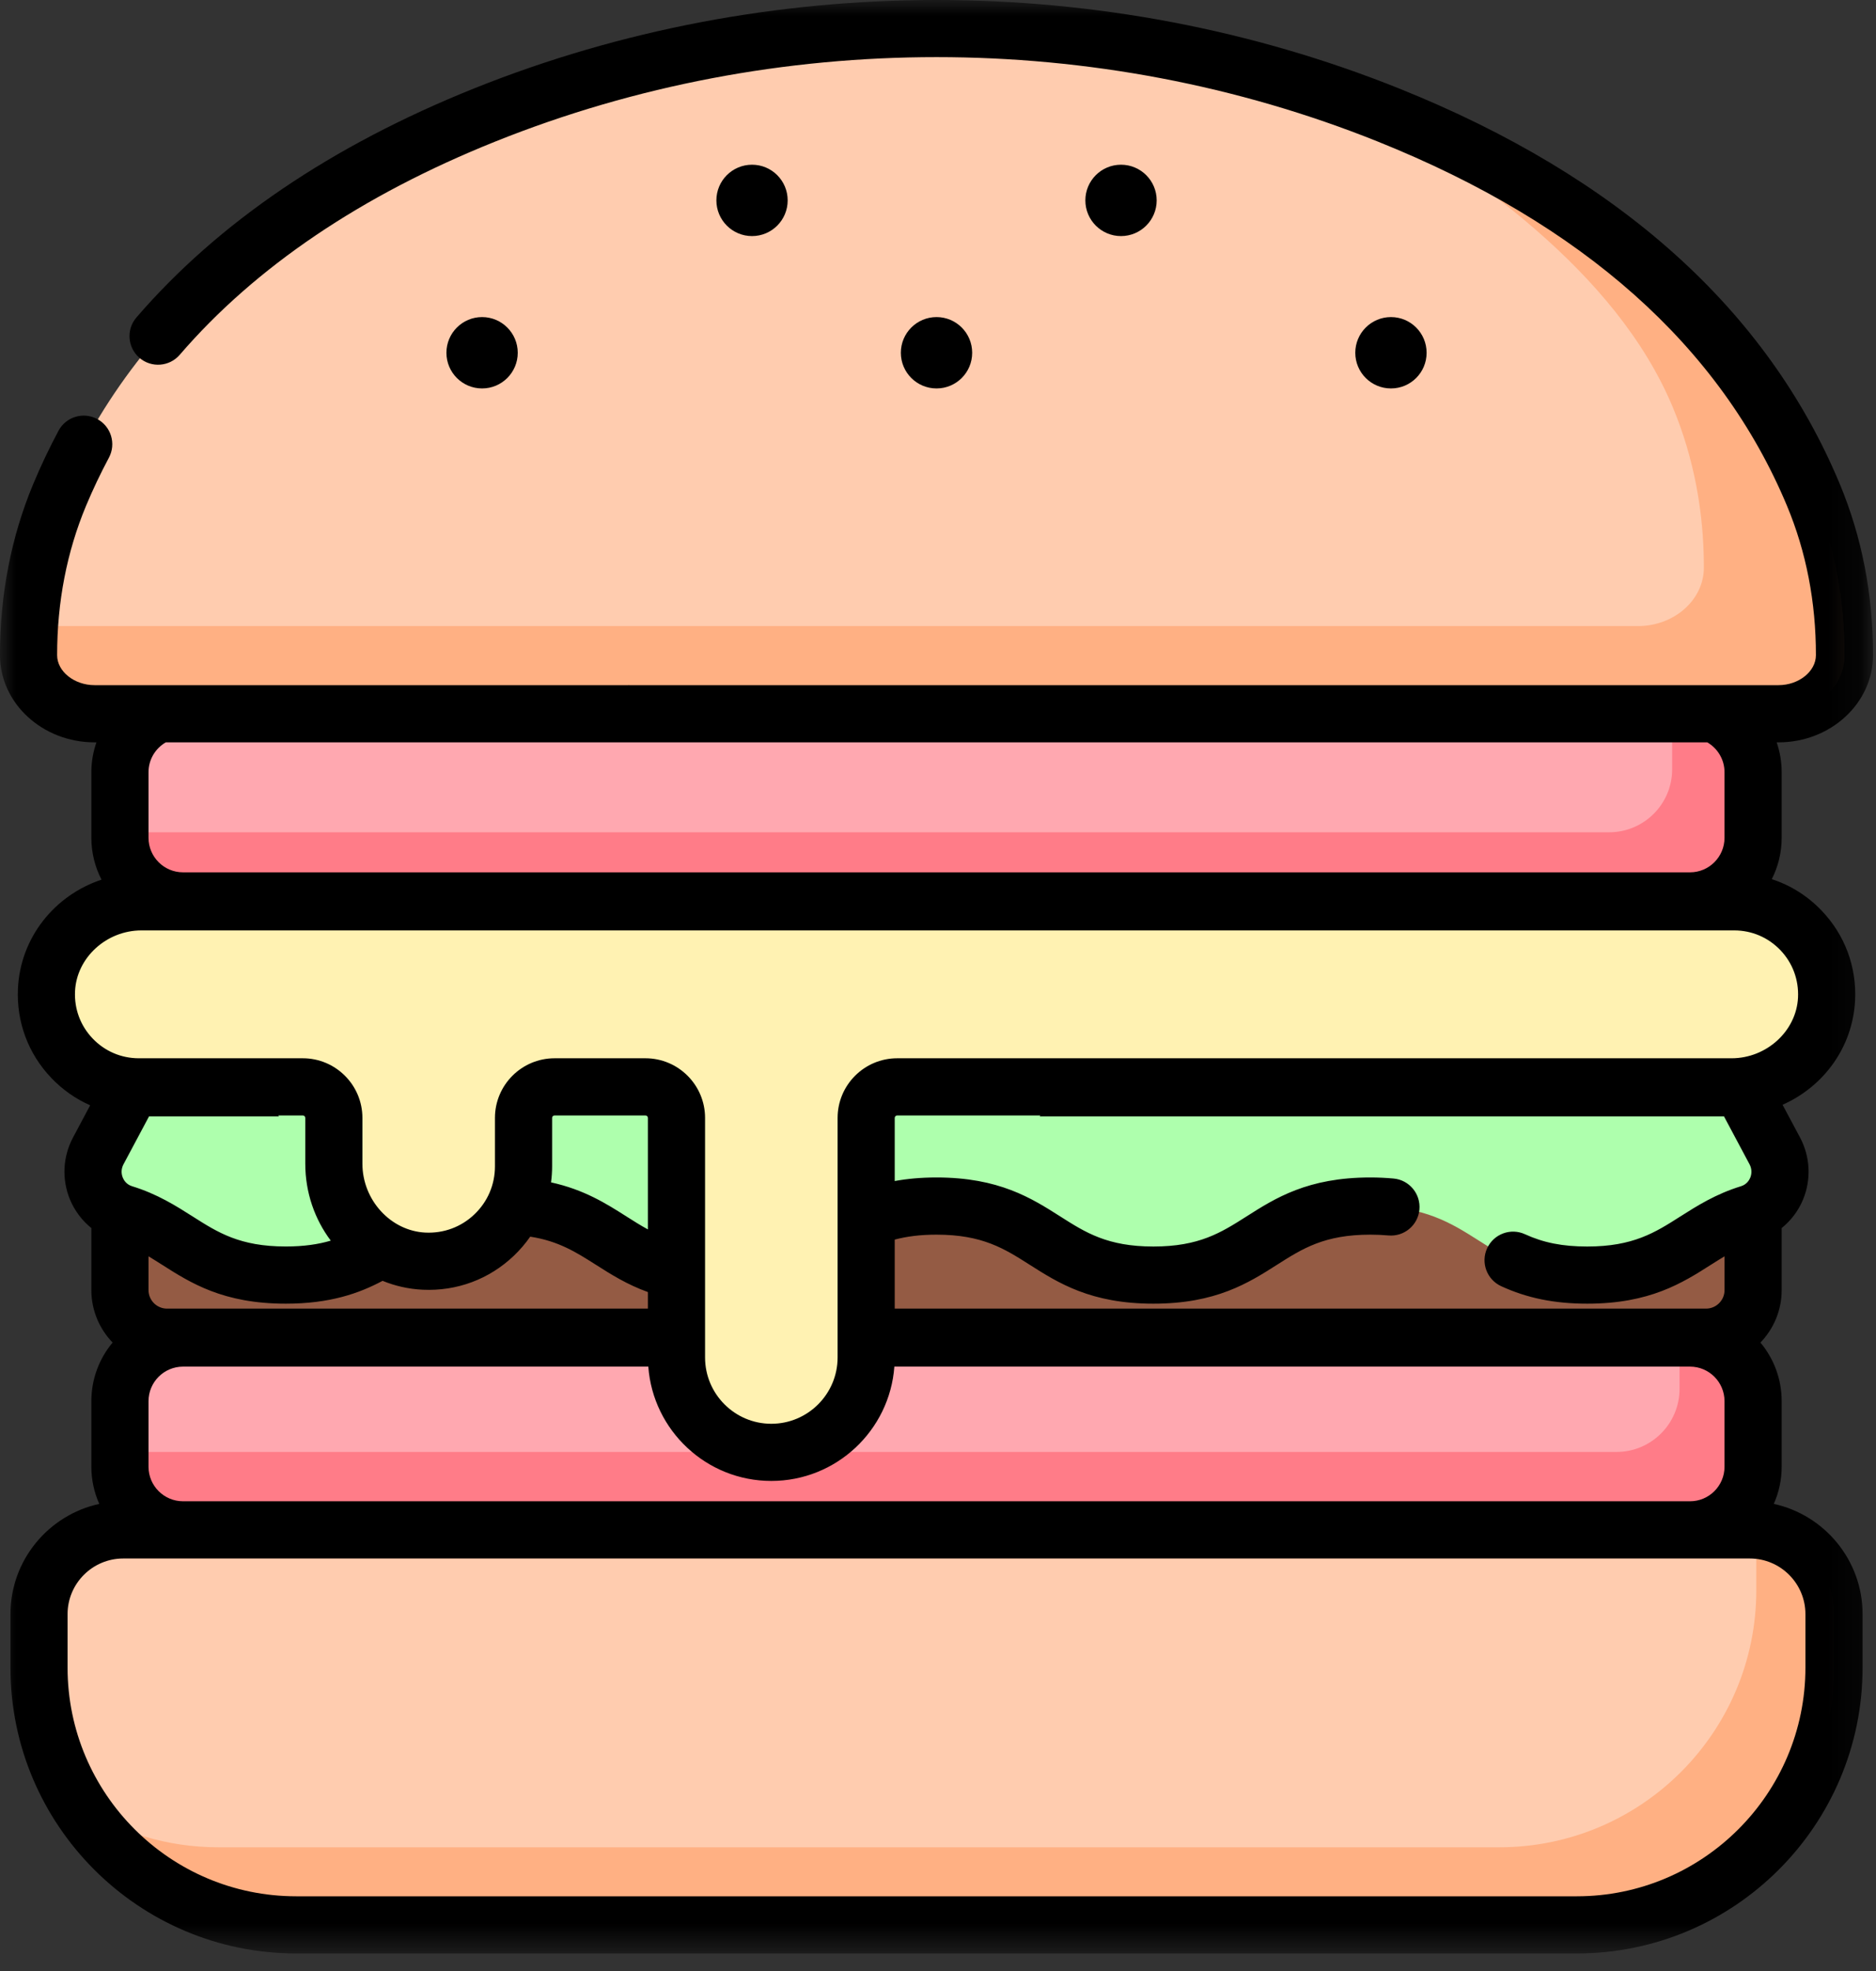 <?xml version="1.0" encoding="UTF-8"?>
<svg width="60px" height="63px" viewBox="0 0 60 63" version="1.1" xmlns="http://www.w3.org/2000/svg" xmlns:xlink="http://www.w3.org/1999/xlink">
    <rect x="0" y="0" width="60" height="63" fill="#333333" stroke="none"/>
    <!-- Generator: Sketch 55.2 (78181) - https://sketchapp.com -->
    <title>011-burger-1</title>
    <desc>Created with Sketch.</desc>
    <defs>
        <polygon id="path-1" points="0 0 59.905 0 59.905 62.439 0 62.439"></polygon>
    </defs>
    <g id="Symbols" stroke="none" stroke-width="1" fill="none" fill-rule="evenodd">
        <g id="011-burger-1">
            <path d="M54.052,48.9 L5.854,48.9 C4.739,48.9 3.836,47.997 3.836,46.883 L3.836,44.786 C3.836,43.671 4.739,42.768 5.854,42.768 L54.052,42.768 C55.166,42.768 56.07,43.671 56.07,44.786 L56.07,46.883 C56.07,47.997 55.166,48.9 54.052,48.9 Z" id="Fill-1" fill="#FFA8B0"></path>
            <path d="M56.07,44.785 L56.07,46.882 C56.07,47.997 55.166,48.9 54.052,48.9 L5.853,48.9 C4.742,48.9 3.839,47.521 3.835,46.409 L51.7,46.409 C52.813,46.409 53.717,45.506 53.717,44.391 L53.717,42.768 L54.052,42.768 C55.166,42.768 56.07,43.672 56.07,44.785 Z" id="Fill-2" fill="#FF7C88"></path>
            <path d="M54.052,28.797 L5.854,28.797 C4.739,28.797 3.836,27.894 3.836,26.78 L3.836,24.682 C3.836,23.568 4.739,22.665 5.854,22.665 L54.052,22.665 C55.166,22.665 56.07,23.568 56.07,24.682 L56.07,26.78 C56.07,27.894 55.166,28.797 54.052,28.797 Z" id="Fill-3" fill="#FFA8B0"></path>
            <path d="M56.07,24.682 L56.07,26.779 C56.07,27.894 55.166,28.797 54.052,28.797 L5.853,28.797 C4.739,28.797 3.835,27.894 3.835,26.779 L3.835,26.603 L51.463,26.603 C52.578,26.603 53.481,25.701 53.481,24.586 L53.481,22.664 L54.052,22.664 C55.166,22.664 56.07,23.569 56.07,24.682 Z" id="Fill-4" fill="#FF7C88"></path>
            <g id="Group-8" transform="translate(0.854, 0.854)">
                <path d="M53.71,41.888 L4.488,41.888 C3.657,41.888 2.983,41.214 2.983,40.383 L2.983,35.421 C2.983,34.589 3.657,33.915 4.488,33.915 L53.71,33.915 C54.542,33.915 55.216,34.59 55.216,35.421 L55.216,40.383 C55.216,41.214 54.541,41.888 53.71,41.888 Z" id="Fill-5" fill="#945B44"></path>
                <path d="M57.142,14.961 C54.532,8.711 49.008,5.01 43.548,2.821 C34.378,-0.856 23.82,-0.856 14.65,2.821 C9.19,5.01 3.666,8.711 1.056,14.961 C0.371,16.599 0.058,18.343 0.06,20.091 C0.061,21.126 1.011,21.96 2.17,21.96 L56.028,21.96 C57.187,21.96 58.137,21.126 58.138,20.091 C58.14,18.343 57.827,16.599 57.142,14.961 Z" id="Fill-7" fill="#FFCCAF"></path>
            </g>
            <path d="M58.991,20.945 C58.99,21.98 58.041,22.814 56.881,22.814 L3.024,22.814 C1.864,22.814 0.915,21.98 0.914,20.945 C0.914,20.634 0.924,20.323 0.943,20.012 L52.385,20.012 C53.543,20.012 54.494,19.177 54.495,18.143 C54.496,16.395 54.184,14.651 53.499,13.013 C51.667,8.628 46.998,5.496 43.326,3.264 C43.686,3.395 44.044,3.532 44.401,3.675 C49.862,5.864 55.385,9.565 57.996,15.815 C58.681,17.453 58.993,19.197 58.991,20.945 Z" id="Fill-9" fill="#FFB083"></path>
            <path d="M50.434,61.525 L9.471,61.525 C4.93,61.525 1.248,57.843 1.248,53.302 L1.248,51.594 C1.248,50.107 2.454,48.9 3.941,48.9 L55.963,48.9 C57.451,48.9 58.657,50.107 58.657,51.594 L58.657,53.302 C58.657,57.843 54.975,61.525 50.434,61.525 Z" id="Fill-10" fill="#FFCCAF"></path>
            <path d="M58.658,51.595 L58.658,53.302 C58.658,57.844 54.976,61.525 50.434,61.525 L9.47,61.525 C6.57,61.525 4.018,60.022 2.556,57.752 C3.834,58.571 5.355,59.046 6.985,59.046 L47.948,59.046 C52.49,59.046 56.172,55.366 56.172,50.824 L56.172,49.117 C56.172,49.047 56.17,48.978 56.164,48.91 C57.558,49.011 58.658,50.174 58.658,51.595 Z" id="Fill-11" fill="#FFB083"></path>
            <path d="M3.142,36.788 C2.729,37.562 3.116,38.532 3.955,38.79 C5.816,39.361 6.38,40.756 9.14,40.756 C12.608,40.756 12.608,38.55 16.076,38.55 C19.545,38.55 19.545,40.756 23.014,40.756 C26.482,40.756 26.482,38.55 29.951,38.55 C33.42,38.55 33.42,40.756 36.888,40.756 C40.357,40.756 40.357,38.55 43.826,38.55 C47.295,38.55 47.295,40.756 50.765,40.756 C53.524,40.756 54.088,39.361 55.95,38.79 C56.789,38.532 57.177,37.563 56.763,36.788 L55.686,34.769 L4.219,34.769 L3.142,36.788 Z" id="Fill-12" fill="#AEFFAD"></path>
            <g id="Group-16">
                <mask id="mask-2" fill="white">
                    <use xlink:href="#path-1"></use>
                </mask>
                <g id="Clip-14"></g>
                <path d="M55.465,28.825 L4.524,28.825 C2.932,28.825 1.562,30.049 1.487,31.639 C1.407,33.337 2.76,34.739 4.441,34.739 L9.685,34.739 C10.233,34.739 10.677,35.184 10.677,35.732 L10.677,37.196 C10.677,38.829 11.933,40.234 13.564,40.311 C15.306,40.393 16.744,39.005 16.744,37.281 L16.744,35.732 C16.744,35.184 17.188,34.739 17.737,34.739 L20.643,34.739 C21.191,34.739 21.636,35.184 21.636,35.732 L21.636,43.389 C21.636,45.064 22.994,46.422 24.669,46.422 C26.344,46.422 27.702,45.064 27.702,43.389 L27.702,35.732 C27.702,35.184 28.147,34.739 28.695,34.739 L55.381,34.739 C56.973,34.739 58.344,33.516 58.418,31.925 C58.499,30.227 57.145,28.825 55.465,28.825 Z" id="Fill-13" fill="#FFF2B2" mask="url(#mask-2)"></path>
                <path d="M56.731,48.07 C56.892,47.707 56.983,47.305 56.983,46.883 L56.983,44.786 C56.983,44.073 56.728,43.421 56.304,42.913 C56.724,42.477 56.983,41.887 56.983,41.236 L56.983,39.253 C57.279,39.014 57.517,38.704 57.667,38.341 C57.933,37.696 57.897,36.973 57.57,36.358 L57.011,35.312 C58.327,34.731 59.261,33.468 59.331,31.968 C59.382,30.898 59.003,29.883 58.265,29.111 C57.815,28.638 57.268,28.296 56.667,28.101 C56.868,27.703 56.983,27.255 56.983,26.779 L56.983,24.682 C56.983,24.348 56.926,24.027 56.823,23.728 L56.882,23.728 C58.547,23.728 59.904,22.48 59.905,20.946 C59.907,19.005 59.548,17.16 58.839,15.463 C56.514,9.896 51.771,5.645 44.741,2.826 C35.343,-0.942 24.562,-0.942 15.164,2.826 C10.61,4.652 6.976,7.116 4.363,10.148 C4.034,10.53 4.077,11.107 4.459,11.437 C4.841,11.766 5.418,11.723 5.748,11.341 C8.168,8.532 11.565,6.238 15.844,4.523 C24.81,0.927 35.095,0.927 44.061,4.523 C50.619,7.152 55.024,11.07 57.153,16.167 C57.768,17.64 58.08,19.247 58.078,20.944 C58.077,21.462 57.53,21.9 56.882,21.9 L20.128,21.9 C20.127,21.9 20.126,21.899 20.126,21.899 C20.114,21.899 20.102,21.9 20.09,21.9 L3.024,21.9 C2.376,21.9 1.828,21.462 1.827,20.944 C1.826,19.247 2.137,17.64 2.752,16.167 C2.971,15.645 3.216,15.128 3.483,14.63 C3.721,14.185 3.554,13.631 3.109,13.393 C2.664,13.155 2.11,13.322 1.872,13.767 C1.578,14.316 1.307,14.887 1.066,15.463 C0.357,17.16 -0.002,19.005 -7.91590048e-06,20.946 C0.001,22.48 1.358,23.728 3.024,23.728 L3.084,23.728 C2.98,24.027 2.922,24.348 2.922,24.682 L2.922,26.779 C2.922,27.261 3.04,27.716 3.247,28.117 C1.747,28.615 0.651,29.966 0.574,31.596 C0.524,32.666 0.902,33.681 1.64,34.454 C2,34.832 2.422,35.126 2.884,35.329 L2.336,36.358 C2.007,36.974 1.972,37.696 2.238,38.341 C2.389,38.704 2.626,39.014 2.922,39.253 L2.922,41.236 C2.922,41.887 3.182,42.477 3.601,42.913 C3.177,43.421 2.922,44.073 2.922,44.786 L2.922,46.883 C2.922,47.305 3.013,47.707 3.175,48.07 C1.552,48.423 0.334,49.869 0.334,51.594 L0.334,53.302 C0.334,58.34 4.433,62.439 9.471,62.439 L50.434,62.439 C55.472,62.439 59.571,58.34 59.571,53.302 L59.571,51.594 C59.571,49.869 58.352,48.423 56.731,48.07 Z M4.75,24.682 C4.75,24.275 4.972,23.919 5.302,23.728 L54.604,23.728 C54.933,23.919 55.155,24.275 55.155,24.682 L55.155,26.779 C55.155,27.388 54.66,27.883 54.052,27.883 L5.854,27.883 C5.245,27.883 4.75,27.388 4.75,26.779 L4.75,24.682 Z M2.962,33.193 C2.572,32.785 2.373,32.249 2.4,31.683 C2.45,30.611 3.403,29.739 4.524,29.739 L55.465,29.739 C56.029,29.739 56.554,29.964 56.944,30.372 C57.333,30.78 57.532,31.316 57.506,31.883 C57.455,32.954 56.502,33.826 55.381,33.826 L28.695,33.826 C27.644,33.826 26.789,34.681 26.789,35.732 L26.789,43.389 C26.789,44.558 25.838,45.509 24.669,45.509 C23.5,45.509 22.55,44.558 22.55,43.389 L22.55,35.732 C22.55,34.681 21.695,33.826 20.644,33.826 L17.737,33.826 C16.685,33.826 15.83,34.681 15.83,35.732 L15.83,37.281 C15.83,37.866 15.597,38.411 15.173,38.815 C14.75,39.219 14.195,39.425 13.607,39.398 C12.496,39.346 11.591,38.358 11.591,37.196 L11.591,35.732 C11.591,34.681 10.736,33.826 9.685,33.826 L4.441,33.826 C3.877,33.826 3.351,33.601 2.962,33.193 Z M48.012,41.111 C48.841,41.492 49.716,41.67 50.765,41.67 C52.765,41.67 53.806,41.009 54.724,40.424 C54.872,40.33 55.014,40.241 55.156,40.156 L55.156,41.236 C55.156,41.562 54.89,41.828 54.564,41.828 L28.616,41.828 L28.616,39.622 C28.988,39.523 29.419,39.464 29.951,39.464 C31.419,39.464 32.119,39.909 32.929,40.424 C33.847,41.008 34.888,41.67 36.888,41.67 C38.889,41.67 39.93,41.008 40.847,40.424 C41.658,39.909 42.358,39.464 43.826,39.464 C44.027,39.464 44.221,39.473 44.403,39.489 C44.906,39.535 45.351,39.166 45.397,38.663 C45.443,38.161 45.073,37.716 44.571,37.67 C44.333,37.648 44.083,37.636 43.826,37.636 C41.825,37.636 40.785,38.298 39.867,38.882 C39.056,39.397 38.357,39.843 36.888,39.843 C35.42,39.843 34.72,39.397 33.91,38.882 C32.992,38.298 31.951,37.636 29.951,37.636 C29.45,37.636 29.01,37.678 28.616,37.75 L28.616,35.732 C28.616,35.689 28.652,35.654 28.695,35.654 L33.272,35.654 C33.265,35.663 33.26,35.673 33.254,35.683 L55.138,35.683 L55.957,37.218 C56.027,37.35 56.035,37.505 55.978,37.644 C55.945,37.721 55.865,37.86 55.682,37.916 C54.872,38.165 54.273,38.546 53.743,38.882 C52.933,39.398 52.233,39.843 50.764,39.843 C49.978,39.843 49.365,39.722 48.775,39.451 C48.316,39.24 47.774,39.441 47.563,39.899 C47.352,40.357 47.553,40.9 48.012,41.111 Z M8.901,35.654 L9.685,35.654 C9.728,35.654 9.764,35.689 9.764,35.732 L9.764,37.196 C9.764,38.121 10.067,38.974 10.579,39.655 C10.184,39.772 9.722,39.842 9.14,39.842 C7.671,39.842 6.971,39.397 6.161,38.882 C5.632,38.546 5.032,38.164 4.224,37.916 C4.041,37.86 3.96,37.721 3.928,37.644 C3.87,37.505 3.878,37.35 3.948,37.218 L4.767,35.683 L8.921,35.683 C8.914,35.673 8.908,35.663 8.901,35.654 Z M19.054,40.424 C19.535,40.73 20.052,41.058 20.722,41.299 L20.722,41.828 L5.342,41.828 C5.015,41.828 4.75,41.562 4.75,41.236 L4.75,40.156 C4.891,40.241 5.033,40.331 5.18,40.424 C6.099,41.009 7.139,41.67 9.14,41.67 C10.553,41.67 11.485,41.34 12.236,40.94 C12.635,41.103 13.067,41.203 13.521,41.224 C14.613,41.275 15.647,40.889 16.435,40.138 C16.632,39.95 16.806,39.746 16.958,39.528 C17.863,39.668 18.426,40.025 19.054,40.424 Z M17.624,37.793 C17.646,37.625 17.658,37.454 17.658,37.281 L17.658,35.732 C17.658,35.689 17.693,35.654 17.737,35.654 L20.643,35.654 C20.687,35.654 20.722,35.689 20.722,35.732 L20.722,39.297 C20.489,39.17 20.266,39.029 20.035,38.882 C19.389,38.471 18.682,38.024 17.624,37.793 Z M4.75,44.786 C4.75,44.177 5.245,43.682 5.854,43.682 L20.735,43.682 C20.885,45.722 22.591,47.336 24.669,47.336 C26.747,47.336 28.454,45.722 28.604,43.682 L54.052,43.682 C54.66,43.682 55.155,44.177 55.155,44.786 L55.155,46.883 C55.155,47.491 54.66,47.986 54.052,47.986 L5.854,47.986 C5.245,47.986 4.75,47.491 4.75,46.883 L4.75,44.786 Z M57.743,53.302 C57.743,57.332 54.464,60.612 50.434,60.612 L9.471,60.612 C5.441,60.612 2.161,57.332 2.161,53.302 L2.161,51.594 C2.161,50.613 2.96,49.815 3.941,49.815 L55.963,49.815 C56.945,49.815 57.743,50.613 57.743,51.594 L57.743,53.302 Z" id="Fill-15" fill="#000000" mask="url(#mask-2)"></path>
            </g>
            <path d="M25.192,6.405 C25.192,7.035 24.682,7.546 24.052,7.546 C23.422,7.546 22.912,7.035 22.912,6.405 C22.912,5.775 23.422,5.265 24.052,5.265 C24.682,5.265 25.192,5.775 25.192,6.405 Z" id="Fill-17" fill="#000000"></path>
            <path d="M36.994,6.405 C36.994,7.035 36.483,7.546 35.853,7.546 C35.223,7.546 34.713,7.035 34.713,6.405 C34.713,5.775 35.223,5.265 35.853,5.265 C36.483,5.265 36.994,5.775 36.994,6.405 Z" id="Fill-18" fill="#000000"></path>
            <path d="M16.559,11.276 C16.559,11.906 16.048,12.416 15.418,12.416 C14.789,12.416 14.278,11.906 14.278,11.276 C14.278,10.646 14.789,10.135 15.418,10.135 C16.048,10.135 16.559,10.646 16.559,11.276 Z" id="Fill-19" fill="#000000"></path>
            <path d="M31.093,11.276 C31.093,11.906 30.583,12.416 29.953,12.416 C29.323,12.416 28.812,11.906 28.812,11.276 C28.812,10.646 29.323,10.135 29.953,10.135 C30.583,10.135 31.093,10.646 31.093,11.276 Z" id="Fill-20" fill="#000000"></path>
            <path d="M45.627,11.276 C45.627,11.906 45.117,12.416 44.487,12.416 C43.857,12.416 43.346,11.906 43.346,11.276 C43.346,10.646 43.857,10.135 44.487,10.135 C45.117,10.135 45.627,10.646 45.627,11.276 Z" id="Fill-21" fill="#000000"></path>
        </g>
    </g>
</svg>